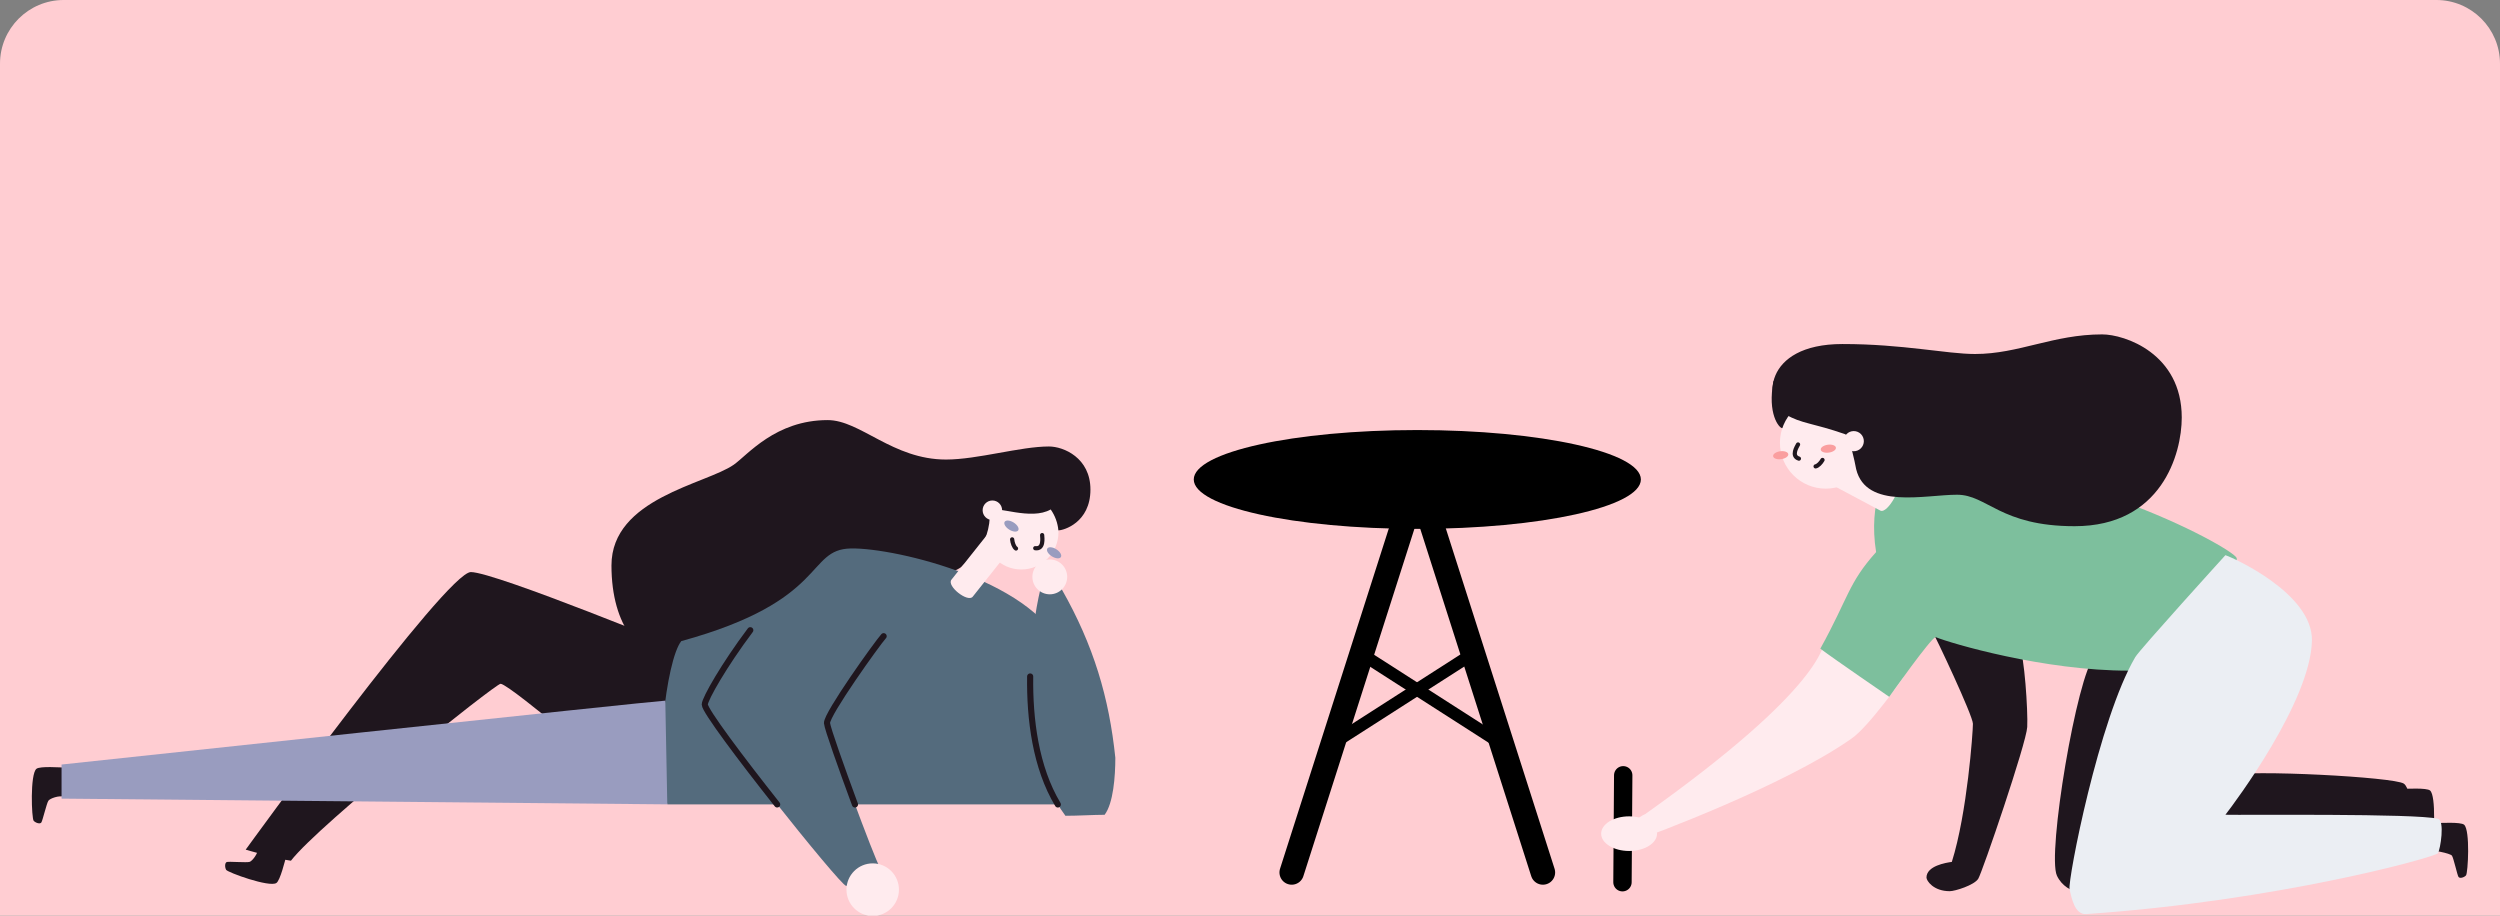 <svg width="314" height="115" viewBox="0 0 314 115" fill="none" xmlns="http://www.w3.org/2000/svg">
<rect x="0" y="0" width="314" height="115" fill="#808080" stroke="none"/>
<g clip-path="url(#clip0_7013_221937)">
<path d="M0 8C0 3.582 3.582 0 8 0H306C310.418 0 314 3.582 314 8V115H0V8Z" fill="#FFCDD2"/>
<path d="M178.015 66.427C193.523 66.427 206.095 63.648 206.095 60.221C206.095 56.792 193.523 54.014 178.015 54.014C162.507 54.014 149.936 56.792 149.936 60.221C149.936 63.648 162.507 66.427 178.015 66.427Z" fill="black"/>
<path d="M178.016 60.221L162.238 109.581" stroke="black" stroke-width="3.075" stroke-miterlimit="10" stroke-linecap="round"/>
<path d="M178.016 60.221L193.788 109.581" stroke="black" stroke-width="3.075" stroke-miterlimit="10" stroke-linecap="round"/>
<path d="M167.418 93.376L185.006 82.102" stroke="black" stroke-width="1.538" stroke-miterlimit="10" stroke-linecap="round"/>
<path d="M170.953 82.102L188.537 93.376" stroke="black" stroke-width="1.538" stroke-miterlimit="10" stroke-linecap="round"/>
<g clip-path="url(#clip1_7013_221937)">
<path d="M68.632 90.097C68.632 90.097 63.504 85.883 62.873 85.883C62.243 85.883 40.076 103.521 36.542 108.105C34.878 107.899 30.859 106.717 30.859 106.717C30.859 106.717 56.09 71.852 59.139 71.852C62.188 71.852 86.51 81.855 86.51 81.855L84.5 89.006L68.632 90.097Z" fill="#1F161E"/>
<path d="M128.282 71.528C125.707 71.528 123.62 69.436 123.62 66.856C123.62 64.275 125.707 62.184 128.282 62.184C130.856 62.184 132.943 64.275 132.943 66.856C132.943 69.436 130.856 71.528 128.282 71.528Z" fill="#FFEBEE"/>
<path d="M110.986 79.906C110.232 80.726 103.812 89.685 103.872 90.821C103.933 91.957 109.98 108.231 110.483 108.863C109.789 109.556 106.958 111.26 106.264 111.26C105.57 111.26 88.514 89.937 88.514 88.476C88.514 87.015 99.065 70.164 105.151 69.732" fill="#546B7D"/>
<path d="M136.959 61.491C136.959 57.494 133.573 56.078 131.749 56.078C128.151 56.078 122.773 57.718 118.821 57.718C112.11 57.718 108.063 52.764 103.953 52.764C97.403 52.764 93.89 57.153 92.165 58.365C88.679 60.814 76.8 62.564 76.8 71.018C76.8 78.762 80.511 82.954 85.048 82.954C89.586 82.954 112.846 74.694 112.846 74.694C112.846 74.694 120.303 71.778 120.806 71.143C121.309 70.508 124.495 68.956 124.325 64.071C125.144 63.49 129.496 65.413 131.97 63.986C132.515 64.761 132.847 65.666 132.934 66.61C133.534 66.632 136.959 65.665 136.959 61.491Z" fill="#1F161E"/>
<path d="M133.649 82.253C130.921 73.176 112.574 68.786 106.881 68.886C101.189 68.987 104.102 75.445 85.567 80.525C83.636 82.955 82.09 96.874 83.83 101.036H134.892C134.892 101.036 135.207 85.042 133.649 82.253Z" fill="#546B7D"/>
<path d="M119.5 72.812C118.869 73.605 121.564 75.726 122.179 74.939L126.623 69.343L123.941 67.217L119.5 72.812Z" fill="#FFEBEE"/>
<path d="M35.94 107.582C35.815 108.013 35.2 110.586 34.712 110.905C33.827 111.483 28.58 109.572 28.401 109.247C28.222 108.922 28.225 108.354 28.492 108.268C28.759 108.183 31.014 108.369 31.359 108.25C31.705 108.132 32.414 107.187 32.429 106.57" fill="#1F161E"/>
<path d="M8.107 96.405C7.659 96.405 5.028 96.196 4.576 96.563C3.758 97.231 3.97 102.824 4.231 103.095C4.491 103.365 5.028 103.535 5.191 103.304C5.355 103.073 5.861 100.874 6.08 100.57C6.298 100.266 7.41 99.89 8.001 100.063" fill="#1F161E"/>
<path d="M132.116 69.878C131.645 69.582 131.387 69.143 131.541 68.897C131.695 68.651 132.201 68.691 132.672 68.987C133.143 69.282 133.401 69.721 133.247 69.967C133.094 70.213 132.587 70.173 132.116 69.878Z" fill="#999CBF"/>
<path d="M126.759 66.52C126.287 66.225 126.03 65.786 126.184 65.54C126.337 65.294 126.844 65.334 127.315 65.629C127.786 65.925 128.043 66.364 127.89 66.61C127.736 66.856 127.23 66.816 126.759 66.52Z" fill="#999CBF"/>
<path d="M130.894 67.209C130.912 67.537 131.133 69.007 130.027 68.853" stroke="#1F161E" stroke-width="0.53" stroke-miterlimit="10" stroke-linecap="round"/>
<path d="M127.609 68.891C127.358 68.724 127.158 68.165 127.127 67.746" stroke="#1F161E" stroke-width="0.53" stroke-miterlimit="10" stroke-linecap="round"/>
<path d="M124.643 65.316C123.966 65.316 123.418 64.766 123.418 64.089C123.418 63.411 123.966 62.861 124.643 62.861C125.319 62.861 125.867 63.411 125.867 64.089C125.867 64.766 125.319 65.316 124.643 65.316Z" fill="#FFEBEE"/>
<path d="M138.74 102.338C139.831 100.904 140.086 97.529 140.086 95.18C139.304 87.625 137.358 81.045 133.36 74.028C132.875 73.277 131.014 73.517 130.668 74.028C129.526 78.727 127.355 93.81 133.818 102.462C135.424 102.462 137.388 102.338 138.74 102.338Z" fill="#546B7D"/>
<path d="M131.854 74.646C130.647 74.646 129.668 73.666 129.668 72.456C129.668 71.246 130.647 70.266 131.854 70.266C133.061 70.266 134.039 71.246 134.039 72.456C134.039 73.666 133.061 74.646 131.854 74.646Z" fill="#FFEBEE"/>
<path d="M109.611 115.044C107.792 115.044 106.317 113.565 106.317 111.742C106.317 109.918 107.792 108.439 109.611 108.439C111.431 108.439 112.906 109.918 112.906 111.742C112.906 113.565 111.431 115.044 109.611 115.044Z" fill="#FFEBEE"/>
<path d="M97.613 101.039C93.1 95.343 88.52 89.24 88.52 88.487C88.52 87.785 90.993 83.468 94.237 79.154" stroke="#1F161E" stroke-width="0.769" stroke-linecap="round" stroke-linejoin="round"/>
<path d="M110.986 79.906C110.232 80.727 103.812 89.685 103.872 90.821C103.906 91.429 105.691 96.45 107.385 101.041" stroke="#1F161E" stroke-width="0.769" stroke-linecap="round" stroke-linejoin="round"/>
<path d="M129.389 84.965C129.316 90.299 130.064 96.372 132.865 101.041" stroke="#1F161E" stroke-width="0.769" stroke-linecap="round" stroke-linejoin="round"/>
<path d="M83.561 88.002C82.173 88.038 7.732 96.025 7.732 96.025V100.308L83.812 101.028" fill="#999CBF"/>
</g>
<path d="M301.774 99.081C302.21 99.081 304.78 98.922 305.216 99.288C306.003 99.951 305.707 105.386 305.455 105.657C305.203 105.928 304.672 106.074 304.516 105.848C304.36 105.622 303.898 103.466 303.691 103.176C303.484 102.887 301.143 102.399 300.561 102.559" fill="#1F161E"/>
<path d="M203.876 97.377L203.783 110.806" stroke="black" stroke-width="2.307" stroke-miterlimit="10" stroke-linecap="round"/>
<path d="M229.389 80.09C228.924 80.962 229.294 86.14 206.646 102.247C206.179 102.445 205.76 102.741 205.418 103.115C205.075 103.489 204.818 103.933 204.662 104.416C204.662 104.416 205.012 105.689 206.006 105.352C206.999 105.014 224.097 98.722 232.561 92.757C234.72 91.286 239.067 85.089 239.067 85.089L229.389 80.09Z" fill="#FFEBEE"/>
<path d="M242.503 78.91C243.159 80.041 247.799 89.903 247.799 90.909C247.799 91.915 247.085 102.131 245.149 108.255C244.42 108.353 241.965 108.751 241.965 110.219C241.965 110.624 242.841 111.936 244.888 111.933C245.547 111.933 247.964 111.178 248.467 110.372C248.971 109.567 254.518 93.329 254.62 91.314C254.722 89.298 254.266 82.289 253.61 80.977C252.954 79.665 242.503 78.91 242.503 78.91Z" fill="#1F161E"/>
<path d="M263.064 82.475C260.87 84.72 257.09 107.313 258.351 109.985C259.612 112.657 263.064 112.287 263.064 112.287C263.064 112.287 302.029 106.479 302.522 105.874C303.016 105.269 303.124 99.244 301.917 98.422C300.71 97.601 282.737 96.632 279.448 97.39C276.158 98.148 270.516 84.016 270.516 84.016L263.064 82.475Z" fill="#1F161E"/>
<path d="M306.047 103.376C306.484 103.376 309.053 103.217 309.49 103.583C310.276 104.246 309.98 109.681 309.728 109.952C309.477 110.223 308.945 110.369 308.789 110.143C308.633 109.917 308.171 107.764 307.964 107.471C307.757 107.178 305.417 106.694 304.834 106.854" fill="#1F161E"/>
<path d="M237.903 58.76C236.922 58.897 234.626 63.03 235.639 69.345C232.136 73.243 232.183 75.052 228.633 81.471C230.317 82.745 237.288 87.522 237.288 87.522C237.288 87.522 242.638 79.94 243.128 80.026C244.969 80.784 256.672 84.258 267.454 84.235C269.897 84.235 281.434 71.434 280.927 70.087C280.421 68.74 257.095 56.088 237.903 58.76Z" fill="#7DBF9D"/>
<path d="M279.51 69.731C280.335 69.985 290.506 74.507 290.379 80.472C290.213 88.095 280.653 100.871 279.51 102.333C281.669 102.396 303.47 102.142 306.202 102.842C307.09 103.033 306.52 106.663 306.202 107.163C305.884 107.663 285.952 113.169 262.031 114.806C260.569 114.905 260.19 112.771 259.936 111.692C259.681 110.612 263.61 90.296 268.196 82.522C268.718 81.621 279.51 69.731 279.51 69.731Z" fill="#EBEEF3"/>
<path d="M204.615 106.883C206.553 106.883 208.124 105.909 208.124 104.708C208.124 103.507 206.553 102.533 204.615 102.533C202.677 102.533 201.105 103.507 201.105 104.708C201.105 105.909 202.677 106.883 204.615 106.883Z" fill="#FFEBEE"/>
<path d="M223.855 53.783C223.422 53.745 221.973 51.94 222.747 47.902C223.683 46.676 226.782 46.287 226.887 47.676C226.992 49.064 225.177 53.908 223.855 53.783Z" fill="#1F161E"/>
<path d="M236.169 64.129C237.086 64.62 239.242 60.744 238.252 60.219L232.09 56.935L230.004 60.849L236.169 64.129Z" fill="#FFEBEE"/>
<path d="M235.77 58.893C235.219 58.603 232.815 58.575 232.739 59.479C232.806 58.336 231.615 57.116 232.102 56.932L235.77 58.893Z" fill="black"/>
<path d="M229.316 61.374C232.496 61.374 235.073 58.797 235.073 55.617C235.073 52.437 232.496 49.859 229.316 49.859C226.136 49.859 223.559 52.437 223.559 55.617C223.559 58.797 226.136 61.374 229.316 61.374Z" fill="#FFEBEE"/>
<path d="M223.724 57.67C224.25 57.598 224.646 57.318 224.608 57.044C224.571 56.771 224.114 56.607 223.588 56.68C223.061 56.752 222.665 57.032 222.703 57.306C222.74 57.579 223.197 57.743 223.724 57.67Z" fill="#FA9E9F"/>
<path d="M229.706 56.848C230.232 56.776 230.628 56.495 230.591 56.222C230.553 55.948 230.096 55.785 229.57 55.857C229.044 55.93 228.648 56.21 228.685 56.484C228.723 56.757 229.18 56.92 229.706 56.848Z" fill="#FA9E9F"/>
<path d="M225.835 55.826C225.695 56.103 224.924 57.285 225.943 57.603" stroke="#1F161E" stroke-width="0.53" stroke-miterlimit="10" stroke-linecap="round"/>
<path d="M228.039 58.578C228.322 58.531 228.717 58.123 228.908 57.77" stroke="#1F161E" stroke-width="0.53" stroke-miterlimit="10" stroke-linecap="round"/>
<path d="M231.411 43.21C239.028 43.21 244.499 44.462 248.066 44.462C253.552 44.462 257.883 42 264.032 42C266.838 42 274.028 44.382 274.028 52.445C274.028 57.014 271.481 66.09 260.568 66.09C251.224 66.09 249.594 62.138 245.808 62.138C241.814 62.138 234.388 64.02 233.134 58.928C232.863 57.575 232.557 55.916 231.806 54.553C227.622 53.098 226.262 53.225 224.297 52.06C221.45 50.706 221.316 43.21 231.411 43.21Z" fill="#1F161E"/>
<path d="M232.832 56.677C233.532 56.677 234.099 56.11 234.099 55.41C234.099 54.71 233.532 54.143 232.832 54.143C232.132 54.143 231.564 54.71 231.564 55.41C231.564 56.11 232.132 56.677 232.832 56.677Z" fill="#FFEBEE"/>
</g>
<defs>
<clipPath id="clip0_7013_221937">
<path d="M0 8C0 3.582 3.582 0 8 0H306C310.418 0 314 3.582 314 8V115H0V8Z" fill="white"/>
</clipPath>
<clipPath id="clip1_7013_221937">
<rect width="136.085" height="62.276" fill="white" transform="matrix(-1 0 0 1 140.084 52.764)"/>
</clipPath>
</defs>
</svg>
